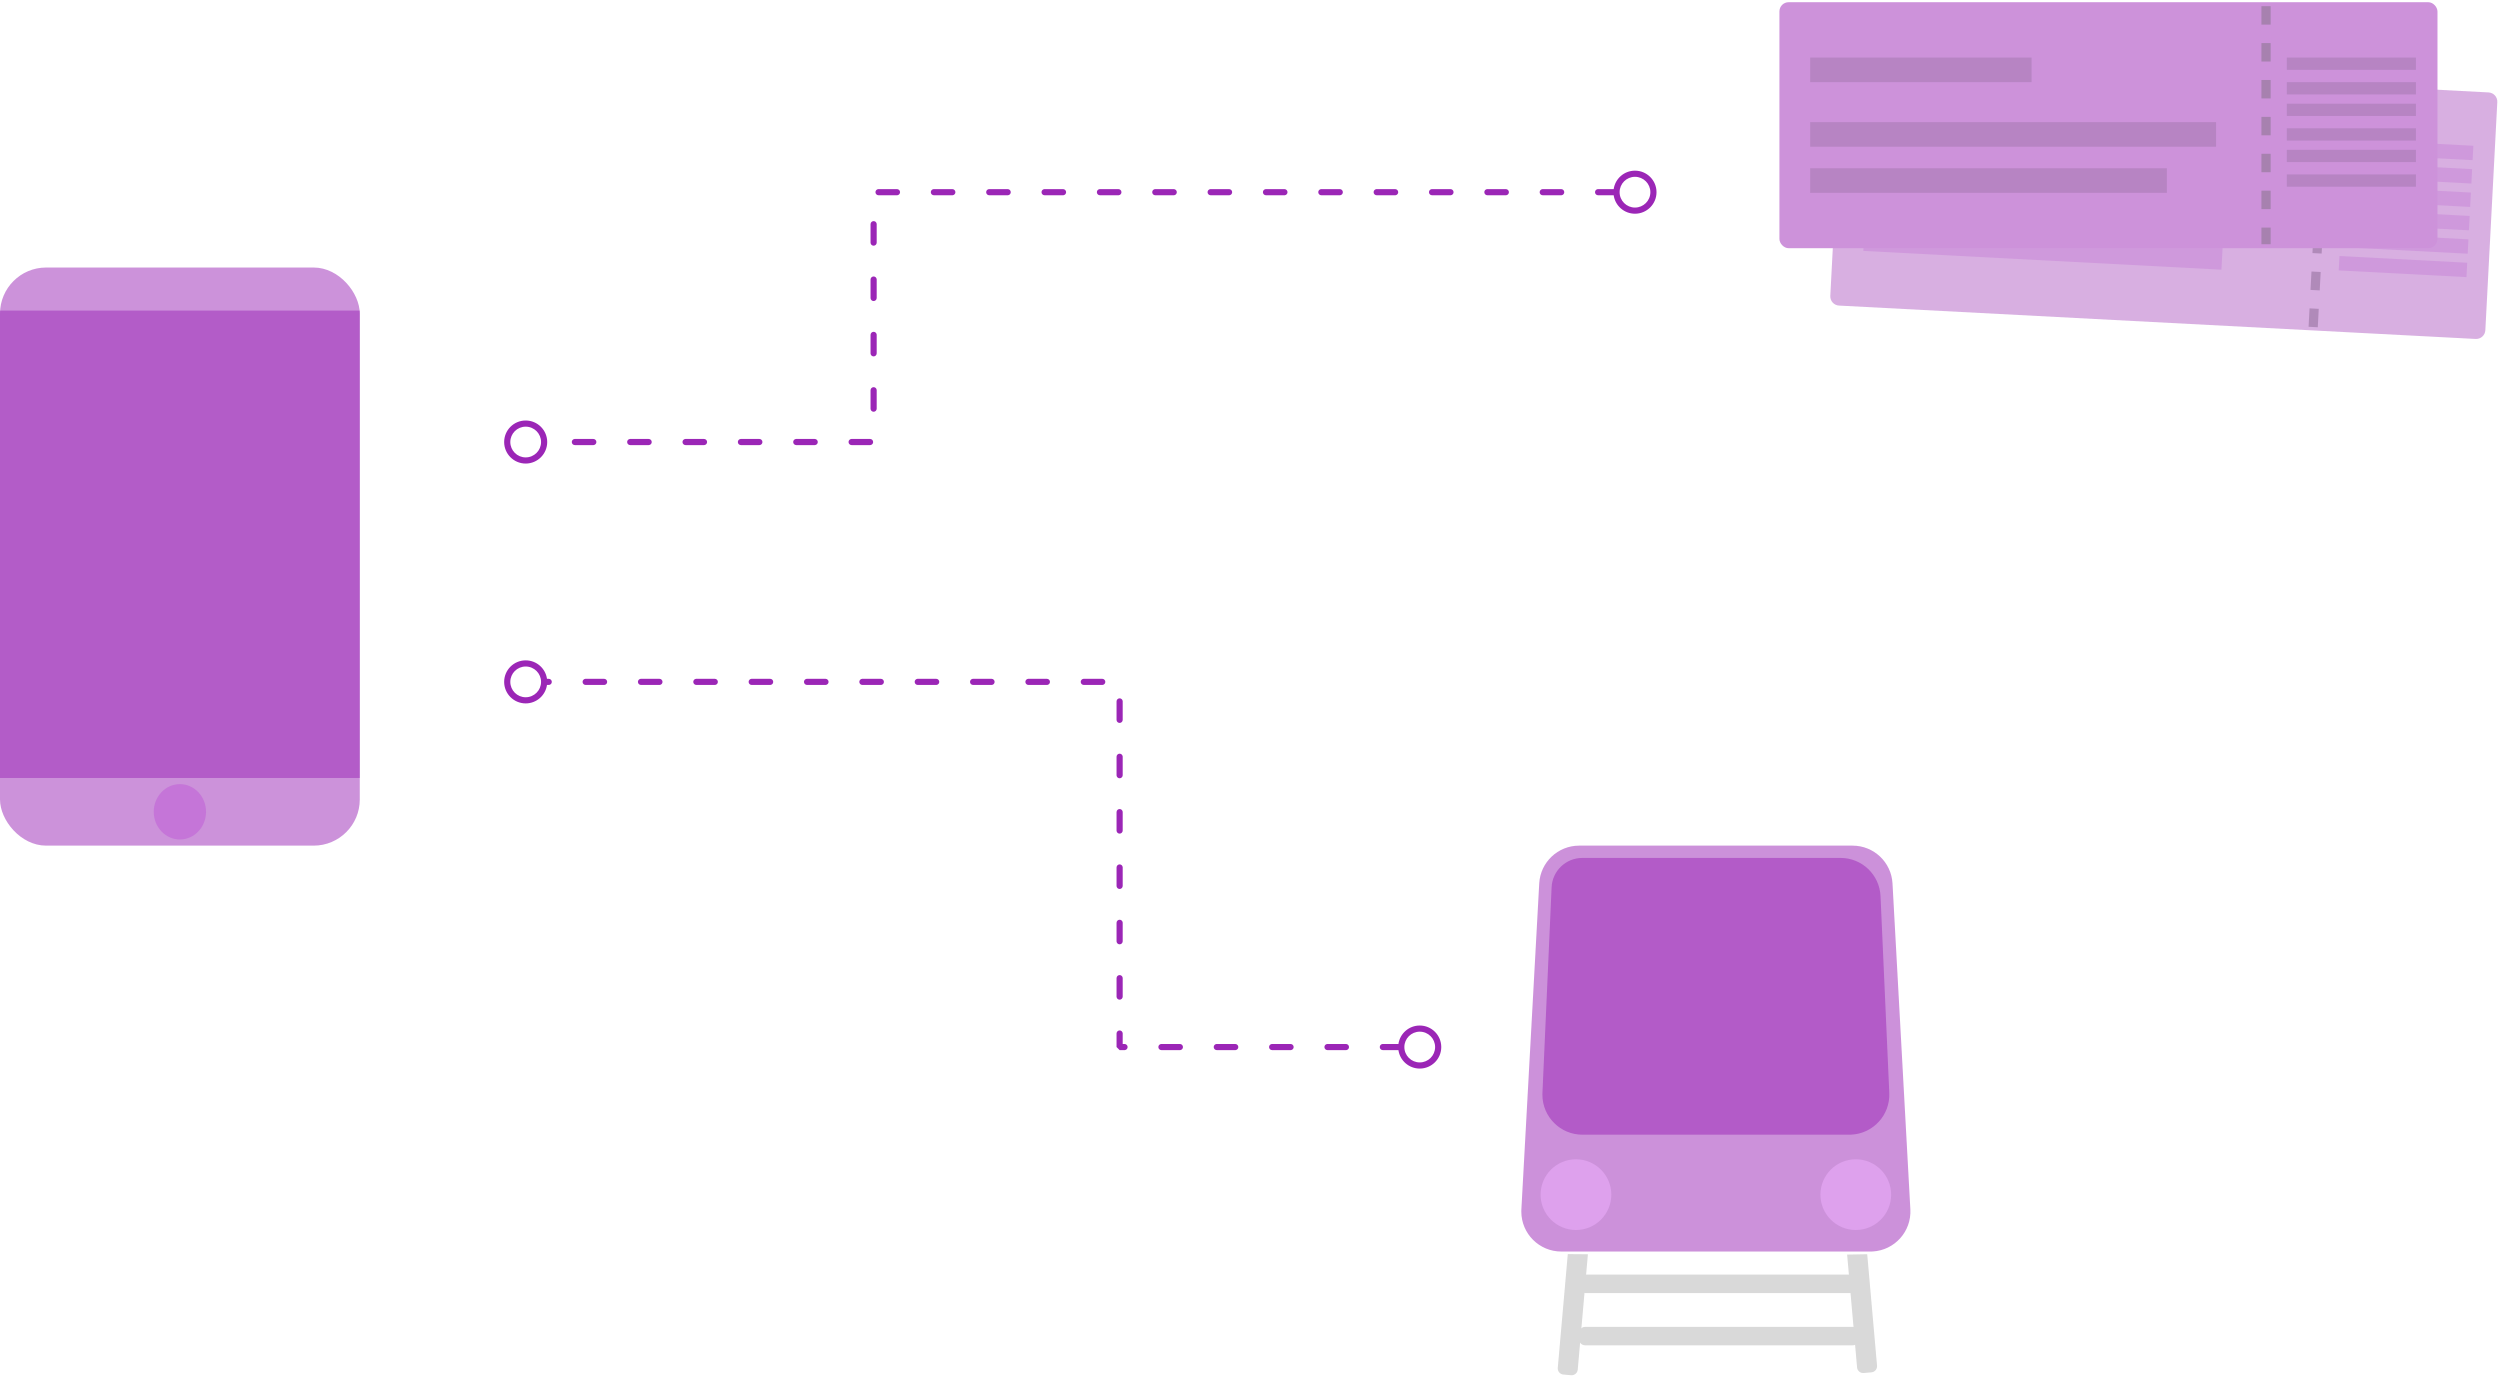 <?xml version="1.0" encoding="UTF-8"?>
<svg width="813px" height="449px" viewBox="0 0 813 449" version="1.1" xmlns="http://www.w3.org/2000/svg" xmlns:xlink="http://www.w3.org/1999/xlink">
    <title>Group 4</title>
    <g id="Page-White" stroke="none" stroke-width="1" fill="none" fill-rule="evenodd">
        <g id="Desktop-HD" transform="translate(-429, -244)">
            <g id="Group-4" transform="translate(429, 244.716)">
                <path d="M513.539,274.284 L602.461,274.284 C609.364,274.284 615.064,279.68 615.442,286.573 L621.249,392.573 C621.642,399.742 616.148,405.872 608.979,406.265 C608.743,406.278 608.505,406.284 608.268,406.284 L507.732,406.284 C500.552,406.284 494.732,400.464 494.732,393.284 C494.732,393.047 494.738,392.81 494.751,392.573 L500.558,286.573 C500.936,279.68 506.636,274.284 513.539,274.284 Z" id="Rectangle" fill="#9B26B6" opacity="0.504"></path>
                <rect id="Rectangle-Copy-13" fill-opacity="0.5" fill="#9B26B6" x="0" y="86.284" width="117" height="188" rx="15"></rect>
                <rect id="Rectangle-Copy-14" fill-opacity="0.5" fill="#9B26B6" x="0" y="100.284" width="117" height="152"></rect>
                <path d="M514.573,278.284 L598.558,278.284 C605.512,278.284 611.235,283.758 611.545,290.706 L614.395,354.706 C614.715,361.879 609.159,367.952 601.987,368.271 C601.794,368.28 601.601,368.284 601.408,368.284 L514.592,368.284 C507.412,368.284 501.592,362.464 501.592,355.284 C501.592,355.091 501.596,354.899 501.605,354.706 L504.583,287.839 C504.821,282.495 509.223,278.284 514.573,278.284 Z" id="Rectangle-Copy" fill="#9B26B6" opacity="0.504"></path>
                <circle id="Oval" fill="#F0B0FF" opacity="0.504" cx="603.5" cy="387.784" r="11.5"></circle>
                <circle id="Oval-Copy" fill="#F0B0FF" opacity="0.504" cx="512.5" cy="387.784" r="11.5"></circle>
                <g id="Group-3" opacity="0.5" transform="translate(578.668, 0)">
                    <g id="Group-2-Copy" transform="translate(16, 18)">
                        <path d="M5.344,5.86 L212.656,5.86 C214.313,5.86 215.656,7.203 215.656,8.86 L215.656,83.14 C215.656,84.797 214.313,86.14 212.656,86.14 L5.344,86.14 C3.687,86.14 2.344,84.797 2.344,83.14 L2.344,8.86 C2.344,7.203 3.687,5.86 5.344,5.86 Z" id="Rectangle" fill="#B15FC4" transform="translate(109, 46) rotate(3) translate(-109, -46) "></path>
                        <line x1="159.606" y1="9.684" x2="159.606" y2="88.207" id="Line" stroke-opacity="0.8" stroke="#4F0460" stroke-width="3" stroke-dasharray="6" transform="translate(159.606, 48.945) rotate(3) translate(-159.606, -48.945) "></line>
                        <polygon id="Rectangle" fill="#232323" transform="translate(49.381, 24.685) rotate(3) translate(-49.381, -24.685) " points="13.34 20.29 85.421 20.29 85.421 29.08 13.34 29.08"></polygon>
                        <polygon id="Rectangle-Copy-7" fill-opacity="0.75" fill="#9B26B6" transform="translate(188.77, 29.936) rotate(3) translate(-188.77, -29.936) " points="167.966 27.592 209.574 27.592 209.574 32.28 167.966 32.28"></polygon>
                        <polygon id="Rectangle-Copy-9" fill-opacity="0.75" fill="#9B26B6" transform="translate(187.973, 45.151) rotate(3) translate(-187.973, -45.151) " points="167.169 42.807 208.776 42.807 208.776 47.495 167.169 47.495"></polygon>
                        <polygon id="Rectangle-Copy-11" fill-opacity="0.75" fill="#9B26B6" transform="translate(187.175, 60.366) rotate(3) translate(-187.175, -60.366) " points="166.371 58.022 207.979 58.022 207.979 62.709 166.371 62.71"></polygon>
                        <polygon id="Rectangle-Copy-8" fill-opacity="0.75" fill="#9B26B6" transform="translate(188.371, 37.543) rotate(3) translate(-188.371, -37.543) " points="167.568 35.2 209.175 35.199 209.175 39.887 167.568 39.887"></polygon>
                        <polygon id="Rectangle-Copy-10" fill-opacity="0.75" fill="#9B26B6" transform="translate(187.574, 52.758) rotate(3) translate(-187.574, -52.758) " points="166.77 50.414 208.378 50.414 208.378 55.102 166.77 55.102"></polygon>
                        <polygon id="Rectangle-Copy-12" fill-opacity="0.75" fill="#9B26B6" transform="translate(186.776, 67.973) rotate(3) translate(-186.776, -67.973) " points="165.973 65.629 207.58 65.629 207.58 70.317 165.973 70.317"></polygon>
                        <polygon id="Rectangle-Copy-5" fill="#232323" transform="translate(77.83, 47.301) rotate(3) translate(-77.83, -47.301) " points="12.196 42.906 143.464 42.905 143.464 51.695 12.196 51.696"></polygon>
                        <polygon id="Rectangle-Copy-6" fill-opacity="0.75" fill="#9B26B6" transform="translate(69.748, 61.547) rotate(3) translate(-69.748, -61.547) " points="11.439 57.152 128.057 57.152 128.057 65.941 11.439 65.942"></polygon>
                    </g>
                    <rect id="Rectangle-Copy-15" fill="#9B26B6" x="0" y="0" width="214" height="80" rx="3"></rect>
                    <line x1="158.25" y1="1.291" x2="158.25" y2="78.709" id="Line-Copy" stroke="#4F0460" stroke-width="3" stroke-dasharray="6"></line>
                    <rect id="Rectangle-Copy-16" fill-opacity="0.8" fill="#66037D" x="10" y="18" width="72" height="8"></rect>
                    <rect id="Rectangle-Copy-17" fill-opacity="0.8" fill="#66037D" x="165" y="18" width="42" height="4"></rect>
                    <rect id="Rectangle-Copy-18" fill-opacity="0.8" fill="#66037D" x="165" y="33" width="42" height="4"></rect>
                    <rect id="Rectangle-Copy-19" fill-opacity="0.8" fill="#66037D" x="165" y="48" width="42" height="4"></rect>
                    <rect id="Rectangle-Copy-20" fill-opacity="0.8" fill="#66037D" x="165" y="26" width="42" height="4"></rect>
                    <rect id="Rectangle-Copy-21" fill-opacity="0.8" fill="#66037D" x="165" y="41" width="42" height="4"></rect>
                    <rect id="Rectangle-Copy-22" fill-opacity="0.8" fill="#66037D" x="165" y="56" width="42" height="4"></rect>
                    <rect id="Rectangle-Copy-23" fill-opacity="0.8" fill="#66037D" x="10" y="39" width="132" height="8"></rect>
                    <rect id="Rectangle-Copy-24" fill-opacity="0.8" fill="#66037D" x="10" y="54" width="116" height="8"></rect>
                </g>
                <ellipse id="Oval-Copy-2" fill-opacity="0.5" fill="#BE58D6" cx="58.5" cy="263.284" rx="8.5" ry="9"></ellipse>
                <g id="Group" opacity="0.504" transform="translate(506, 406.284)" fill="#B3B3B3">
                    <path d="M8.668,0.533 L8.646,38.187 C8.646,39.29 7.751,40.185 6.648,40.185 L4.131,40.187 C3.026,40.187 2.13,39.293 2.129,38.188 C2.129,38.187 2.129,38.186 2.129,38.186 L2.151,1.048 L2.151,1.048 L8.668,0.533 Z" id="Rectangle-Copy-3" transform="translate(5.398, 20.36) rotate(-355) translate(-5.398, -20.36) "></path>
                    <path d="M102.885,1.086 L102.906,37.465 C102.907,38.569 102.012,39.465 100.908,39.466 C100.907,39.466 100.906,39.466 100.905,39.466 L98.388,39.464 C97.285,39.464 96.39,38.569 96.39,37.466 L96.368,0.637 L96.368,0.637 L102.885,1.086 Z" id="Rectangle-Copy-4" transform="translate(99.638, 20.052) rotate(-365) translate(-99.638, -20.052) "></path>
                    <path d="M52,-35 L54,-35 C55.105,-35 56,-34.105 56,-33 L56,54 C56,55.105 55.105,56 54,56 L52,56 C50.895,56 50,55.105 50,54 L50,-33 C50,-34.105 50.895,-35 52,-35 Z" id="Rectangle" transform="translate(53, 10.5) rotate(-270) translate(-53, -10.5) "></path>
                    <path d="M52,-18 L54,-18 C55.105,-18 56,-17.105 56,-16 L56,71 C56,72.105 55.105,73 54,73 L52,73 C50.895,73 50,72.105 50,71 L50,-16 C50,-17.105 50.895,-18 52,-18 Z" id="Rectangle-Copy-2" transform="translate(53, 27.5) rotate(-270) translate(-53, -27.5) "></path>
                </g>
                <path id="Path" d="M461.698,332.784 C465.564,332.784 468.698,335.918 468.698,339.784 C468.698,343.65 465.564,346.784 461.698,346.784 C458.171,346.784 455.254,344.177 454.769,340.785 L449.698,340.784 C449.145,340.784 448.698,340.337 448.698,339.784 C448.698,339.272 449.084,338.849 449.581,338.791 L449.698,338.784 L454.769,338.784 C455.254,335.392 458.171,332.784 461.698,332.784 Z M461.698,334.784 C458.936,334.784 456.698,337.023 456.698,339.784 C456.698,342.546 458.936,344.784 461.698,344.784 C464.459,344.784 466.698,342.546 466.698,339.784 C466.698,337.023 464.459,334.784 461.698,334.784 Z M437.698,338.784 C438.25,338.784 438.698,339.232 438.698,339.784 C438.698,340.297 438.312,340.72 437.814,340.778 L437.698,340.784 L431.698,340.784 C431.145,340.784 430.698,340.337 430.698,339.784 C430.698,339.272 431.084,338.849 431.581,338.791 L431.698,338.784 L437.698,338.784 Z M419.698,338.784 C420.25,338.784 420.698,339.232 420.698,339.784 C420.698,340.297 420.312,340.72 419.814,340.778 L419.698,340.784 L413.698,340.784 C413.145,340.784 412.698,340.337 412.698,339.784 C412.698,339.272 413.084,338.849 413.581,338.791 L413.698,338.784 L419.698,338.784 Z M401.698,338.784 C402.25,338.784 402.698,339.232 402.698,339.784 C402.698,340.297 402.312,340.72 401.814,340.778 L401.698,340.784 L395.698,340.784 C395.145,340.784 394.698,340.337 394.698,339.784 C394.698,339.272 395.084,338.849 395.581,338.791 L395.698,338.784 L401.698,338.784 Z M383.698,338.784 C384.25,338.784 384.698,339.232 384.698,339.784 C384.698,340.297 384.312,340.72 383.814,340.778 L383.698,340.784 L377.698,340.784 C377.145,340.784 376.698,340.337 376.698,339.784 C376.698,339.272 377.084,338.849 377.581,338.791 L377.698,338.784 L383.698,338.784 Z M364.101,334.381 C364.614,334.381 365.036,334.767 365.094,335.265 L365.101,335.381 L365.1,338.784 L365.698,338.784 C366.211,338.784 366.633,339.17 366.691,339.668 L366.698,339.784 C366.698,340.297 366.312,340.72 365.814,340.778 L365.698,340.784 L364.101,340.784 L363.101,339.784 L363.101,335.381 C363.101,334.829 363.549,334.381 364.101,334.381 Z M364.101,316.381 C364.614,316.381 365.036,316.767 365.094,317.265 L365.101,317.381 L365.101,323.381 C365.101,323.933 364.653,324.381 364.101,324.381 C363.588,324.381 363.165,323.995 363.108,323.498 L363.101,323.381 L363.101,317.381 C363.101,316.829 363.549,316.381 364.101,316.381 Z M364.101,298.381 C364.614,298.381 365.036,298.767 365.094,299.265 L365.101,299.381 L365.101,305.381 C365.101,305.933 364.653,306.381 364.101,306.381 C363.588,306.381 363.165,305.995 363.108,305.498 L363.101,305.381 L363.101,299.381 C363.101,298.829 363.549,298.381 364.101,298.381 Z M364.101,280.381 C364.614,280.381 365.036,280.767 365.094,281.265 L365.101,281.381 L365.101,287.381 C365.101,287.933 364.653,288.381 364.101,288.381 C363.588,288.381 363.165,287.995 363.108,287.498 L363.101,287.381 L363.101,281.381 C363.101,280.829 363.549,280.381 364.101,280.381 Z M364.101,262.381 C364.614,262.381 365.036,262.767 365.094,263.265 L365.101,263.381 L365.101,269.381 C365.101,269.933 364.653,270.381 364.101,270.381 C363.588,270.381 363.165,269.995 363.108,269.498 L363.101,269.381 L363.101,263.381 C363.101,262.829 363.549,262.381 364.101,262.381 Z M364.101,244.381 C364.614,244.381 365.036,244.767 365.094,245.265 L365.101,245.381 L365.101,251.381 C365.101,251.933 364.653,252.381 364.101,252.381 C363.588,252.381 363.165,251.995 363.108,251.498 L363.101,251.381 L363.101,245.381 C363.101,244.829 363.549,244.381 364.101,244.381 Z M364.101,226.381 C364.614,226.381 365.036,226.767 365.094,227.265 L365.101,227.381 L365.101,233.381 C365.101,233.933 364.653,234.381 364.101,234.381 C363.588,234.381 363.165,233.995 363.108,233.498 L363.101,233.381 L363.101,227.381 C363.101,226.829 363.549,226.381 364.101,226.381 Z M170.952,214.032 C174.478,214.032 177.396,216.639 177.881,220.031 L178.45,220.032 C179.002,220.032 179.45,220.48 179.45,221.032 C179.45,221.545 179.064,221.967 178.567,222.025 L178.45,222.032 L177.881,222.032 C177.396,225.424 174.479,228.032 170.952,228.032 C167.086,228.032 163.952,224.898 163.952,221.032 C163.952,217.166 167.086,214.032 170.952,214.032 Z M170.952,216.032 C168.191,216.032 165.952,218.27 165.952,221.032 C165.952,223.793 168.191,226.032 170.952,226.032 C173.714,226.032 175.952,223.793 175.952,221.032 C175.952,218.27 173.714,216.032 170.952,216.032 Z M358.45,220.032 C359.002,220.032 359.45,220.48 359.45,221.032 C359.45,221.545 359.064,221.967 358.567,222.025 L358.45,222.032 L352.45,222.032 C351.898,222.032 351.45,221.584 351.45,221.032 C351.45,220.519 351.836,220.096 352.334,220.039 L352.45,220.032 L358.45,220.032 Z M340.45,220.032 C341.002,220.032 341.45,220.48 341.45,221.032 C341.45,221.545 341.064,221.967 340.567,222.025 L340.45,222.032 L334.45,222.032 C333.898,222.032 333.45,221.584 333.45,221.032 C333.45,220.519 333.836,220.096 334.334,220.039 L334.45,220.032 L340.45,220.032 Z M322.45,220.032 C323.002,220.032 323.45,220.48 323.45,221.032 C323.45,221.545 323.064,221.967 322.567,222.025 L322.45,222.032 L316.45,222.032 C315.898,222.032 315.45,221.584 315.45,221.032 C315.45,220.519 315.836,220.096 316.334,220.039 L316.45,220.032 L322.45,220.032 Z M304.45,220.032 C305.002,220.032 305.45,220.48 305.45,221.032 C305.45,221.545 305.064,221.967 304.567,222.025 L304.45,222.032 L298.45,222.032 C297.898,222.032 297.45,221.584 297.45,221.032 C297.45,220.519 297.836,220.096 298.334,220.039 L298.45,220.032 L304.45,220.032 Z M286.45,220.032 C287.002,220.032 287.45,220.48 287.45,221.032 C287.45,221.545 287.064,221.967 286.567,222.025 L286.45,222.032 L280.45,222.032 C279.898,222.032 279.45,221.584 279.45,221.032 C279.45,220.519 279.836,220.096 280.334,220.039 L280.45,220.032 L286.45,220.032 Z M268.45,220.032 C269.002,220.032 269.45,220.48 269.45,221.032 C269.45,221.545 269.064,221.967 268.567,222.025 L268.45,222.032 L262.45,222.032 C261.898,222.032 261.45,221.584 261.45,221.032 C261.45,220.519 261.836,220.096 262.334,220.039 L262.45,220.032 L268.45,220.032 Z M250.45,220.032 C251.002,220.032 251.45,220.48 251.45,221.032 C251.45,221.545 251.064,221.967 250.567,222.025 L250.45,222.032 L244.45,222.032 C243.898,222.032 243.45,221.584 243.45,221.032 C243.45,220.519 243.836,220.096 244.334,220.039 L244.45,220.032 L250.45,220.032 Z M232.45,220.032 C233.002,220.032 233.45,220.48 233.45,221.032 C233.45,221.545 233.064,221.967 232.567,222.025 L232.45,222.032 L226.45,222.032 C225.898,222.032 225.45,221.584 225.45,221.032 C225.45,220.519 225.836,220.096 226.334,220.039 L226.45,220.032 L232.45,220.032 Z M214.45,220.032 C215.002,220.032 215.45,220.48 215.45,221.032 C215.45,221.545 215.064,221.967 214.567,222.025 L214.45,222.032 L208.45,222.032 C207.898,222.032 207.45,221.584 207.45,221.032 C207.45,220.519 207.836,220.096 208.334,220.039 L208.45,220.032 L214.45,220.032 Z M196.45,220.032 C197.002,220.032 197.45,220.48 197.45,221.032 C197.45,221.545 197.064,221.967 196.567,222.025 L196.45,222.032 L190.45,222.032 C189.898,222.032 189.45,221.584 189.45,221.032 C189.45,220.519 189.836,220.096 190.334,220.039 L190.45,220.032 L196.45,220.032 Z" fill="#9B26B6" fill-rule="nonzero"></path>
                <path id="Path-Copy" d="M170.952,136.032 C174.818,136.032 177.952,139.166 177.952,143.032 C177.952,146.898 174.818,150.032 170.952,150.032 C167.086,150.032 163.952,146.898 163.952,143.032 C163.952,139.166 167.086,136.032 170.952,136.032 Z M170.952,138.032 C168.191,138.032 165.952,140.27 165.952,143.032 C165.952,145.793 168.191,148.032 170.952,148.032 C173.714,148.032 175.952,145.793 175.952,143.032 C175.952,140.27 173.714,138.032 170.952,138.032 Z M282.945,142.032 C283.497,142.032 283.945,142.48 283.945,143.032 C283.945,143.545 283.559,143.967 283.062,144.025 L282.945,144.032 L276.945,144.032 C276.393,144.032 275.945,143.584 275.945,143.032 C275.945,142.519 276.331,142.096 276.829,142.039 L276.945,142.032 L282.945,142.032 Z M264.945,142.032 C265.497,142.032 265.945,142.48 265.945,143.032 C265.945,143.545 265.559,143.967 265.062,144.025 L264.945,144.032 L258.945,144.032 C258.393,144.032 257.945,143.584 257.945,143.032 C257.945,142.519 258.331,142.096 258.829,142.039 L258.945,142.032 L264.945,142.032 Z M246.945,142.032 C247.497,142.032 247.945,142.48 247.945,143.032 C247.945,143.545 247.559,143.967 247.062,144.025 L246.945,144.032 L240.945,144.032 C240.393,144.032 239.945,143.584 239.945,143.032 C239.945,142.519 240.331,142.096 240.829,142.039 L240.945,142.032 L246.945,142.032 Z M228.945,142.032 C229.497,142.032 229.945,142.48 229.945,143.032 C229.945,143.545 229.559,143.967 229.062,144.025 L228.945,144.032 L222.945,144.032 C222.393,144.032 221.945,143.584 221.945,143.032 C221.945,142.519 222.331,142.096 222.829,142.039 L222.945,142.032 L228.945,142.032 Z M210.945,142.032 C211.497,142.032 211.945,142.48 211.945,143.032 C211.945,143.545 211.559,143.967 211.062,144.025 L210.945,144.032 L204.945,144.032 C204.393,144.032 203.945,143.584 203.945,143.032 C203.945,142.519 204.331,142.096 204.829,142.039 L204.945,142.032 L210.945,142.032 Z M192.945,142.032 C193.497,142.032 193.945,142.48 193.945,143.032 C193.945,143.545 193.559,143.967 193.062,144.025 L192.945,144.032 L186.945,144.032 C186.393,144.032 185.945,143.584 185.945,143.032 C185.945,142.519 186.331,142.096 186.829,142.039 L186.945,142.032 L192.945,142.032 Z M284.101,125.188 C284.614,125.188 285.036,125.574 285.094,126.071 L285.101,126.188 L285.101,132.188 C285.101,132.74 284.653,133.188 284.101,133.188 C283.588,133.188 283.165,132.802 283.108,132.304 L283.101,132.188 L283.101,126.188 C283.101,125.635 283.549,125.188 284.101,125.188 Z M284.101,107.188 C284.614,107.188 285.036,107.574 285.094,108.071 L285.101,108.188 L285.101,114.188 C285.101,114.74 284.653,115.188 284.101,115.188 C283.588,115.188 283.165,114.802 283.108,114.304 L283.101,114.188 L283.101,108.188 C283.101,107.635 283.549,107.188 284.101,107.188 Z M284.101,89.188 C284.614,89.188 285.036,89.574 285.094,90.071 L285.101,90.188 L285.101,96.188 C285.101,96.74 284.653,97.188 284.101,97.188 C283.588,97.188 283.165,96.802 283.108,96.304 L283.101,96.188 L283.101,90.188 C283.101,89.635 283.549,89.188 284.101,89.188 Z M284.101,71.188 C284.614,71.188 285.036,71.574 285.094,72.071 L285.101,72.188 L285.101,78.188 C285.101,78.74 284.653,79.188 284.101,79.188 C283.588,79.188 283.165,78.802 283.108,78.304 L283.101,78.188 L283.101,72.188 C283.101,71.635 283.549,71.188 284.101,71.188 Z M531.698,54.784 C535.564,54.784 538.698,57.918 538.698,61.784 C538.698,65.65 535.564,68.784 531.698,68.784 C528.171,68.784 525.254,66.177 524.769,62.785 L519.698,62.784 C519.145,62.784 518.698,62.337 518.698,61.784 C518.698,61.272 519.084,60.849 519.581,60.791 L519.698,60.784 L524.769,60.784 C525.254,57.392 528.171,54.784 531.698,54.784 Z M531.698,56.784 C528.936,56.784 526.698,59.023 526.698,61.784 C526.698,64.546 528.936,66.784 531.698,66.784 C534.459,66.784 536.698,64.546 536.698,61.784 C536.698,59.023 534.459,56.784 531.698,56.784 Z M507.698,60.784 C508.25,60.784 508.698,61.232 508.698,61.784 C508.698,62.297 508.312,62.72 507.814,62.778 L507.698,62.784 L501.698,62.784 C501.145,62.784 500.698,62.337 500.698,61.784 C500.698,61.272 501.084,60.849 501.581,60.791 L501.698,60.784 L507.698,60.784 Z M489.698,60.784 C490.25,60.784 490.698,61.232 490.698,61.784 C490.698,62.297 490.312,62.72 489.814,62.778 L489.698,62.784 L483.698,62.784 C483.145,62.784 482.698,62.337 482.698,61.784 C482.698,61.272 483.084,60.849 483.581,60.791 L483.698,60.784 L489.698,60.784 Z M471.698,60.784 C472.25,60.784 472.698,61.232 472.698,61.784 C472.698,62.297 472.312,62.72 471.814,62.778 L471.698,62.784 L465.698,62.784 C465.145,62.784 464.698,62.337 464.698,61.784 C464.698,61.272 465.084,60.849 465.581,60.791 L465.698,60.784 L471.698,60.784 Z M453.698,60.784 C454.25,60.784 454.698,61.232 454.698,61.784 C454.698,62.297 454.312,62.72 453.814,62.778 L453.698,62.784 L447.698,62.784 C447.145,62.784 446.698,62.337 446.698,61.784 C446.698,61.272 447.084,60.849 447.581,60.791 L447.698,60.784 L453.698,60.784 Z M435.698,60.784 C436.25,60.784 436.698,61.232 436.698,61.784 C436.698,62.297 436.312,62.72 435.814,62.778 L435.698,62.784 L429.698,62.784 C429.145,62.784 428.698,62.337 428.698,61.784 C428.698,61.272 429.084,60.849 429.581,60.791 L429.698,60.784 L435.698,60.784 Z M417.698,60.784 C418.25,60.784 418.698,61.232 418.698,61.784 C418.698,62.297 418.312,62.72 417.814,62.778 L417.698,62.784 L411.698,62.784 C411.145,62.784 410.698,62.337 410.698,61.784 C410.698,61.272 411.084,60.849 411.581,60.791 L411.698,60.784 L417.698,60.784 Z M399.698,60.784 C400.25,60.784 400.698,61.232 400.698,61.784 C400.698,62.297 400.312,62.72 399.814,62.778 L399.698,62.784 L393.698,62.784 C393.145,62.784 392.698,62.337 392.698,61.784 C392.698,61.272 393.084,60.849 393.581,60.791 L393.698,60.784 L399.698,60.784 Z M381.698,60.784 C382.25,60.784 382.698,61.232 382.698,61.784 C382.698,62.297 382.312,62.72 381.814,62.778 L381.698,62.784 L375.698,62.784 C375.145,62.784 374.698,62.337 374.698,61.784 C374.698,61.272 375.084,60.849 375.581,60.791 L375.698,60.784 L381.698,60.784 Z M363.698,60.784 C364.25,60.784 364.698,61.232 364.698,61.784 C364.698,62.297 364.312,62.72 363.814,62.778 L363.698,62.784 L357.698,62.784 C357.145,62.784 356.698,62.337 356.698,61.784 C356.698,61.272 357.084,60.849 357.581,60.791 L357.698,60.784 L363.698,60.784 Z M345.698,60.784 C346.25,60.784 346.698,61.232 346.698,61.784 C346.698,62.297 346.312,62.72 345.814,62.778 L345.698,62.784 L339.698,62.784 C339.145,62.784 338.698,62.337 338.698,61.784 C338.698,61.272 339.084,60.849 339.581,60.791 L339.698,60.784 L345.698,60.784 Z M327.698,60.784 C328.25,60.784 328.698,61.232 328.698,61.784 C328.698,62.297 328.312,62.72 327.814,62.778 L327.698,62.784 L321.698,62.784 C321.145,62.784 320.698,62.337 320.698,61.784 C320.698,61.272 321.084,60.849 321.581,60.791 L321.698,60.784 L327.698,60.784 Z M309.698,60.784 C310.25,60.784 310.698,61.232 310.698,61.784 C310.698,62.297 310.312,62.72 309.814,62.778 L309.698,62.784 L303.698,62.784 C303.145,62.784 302.698,62.337 302.698,61.784 C302.698,61.272 303.084,60.849 303.581,60.791 L303.698,60.784 L309.698,60.784 Z M291.698,60.784 C292.25,60.784 292.698,61.232 292.698,61.784 C292.698,62.297 292.312,62.72 291.814,62.778 L291.698,62.784 L285.698,62.784 C285.145,62.784 284.698,62.337 284.698,61.784 C284.698,61.272 285.084,60.849 285.581,60.791 L285.698,60.784 L291.698,60.784 Z" fill="#9B26B6" fill-rule="nonzero"></path>
            </g>
        </g>
    </g>
</svg>